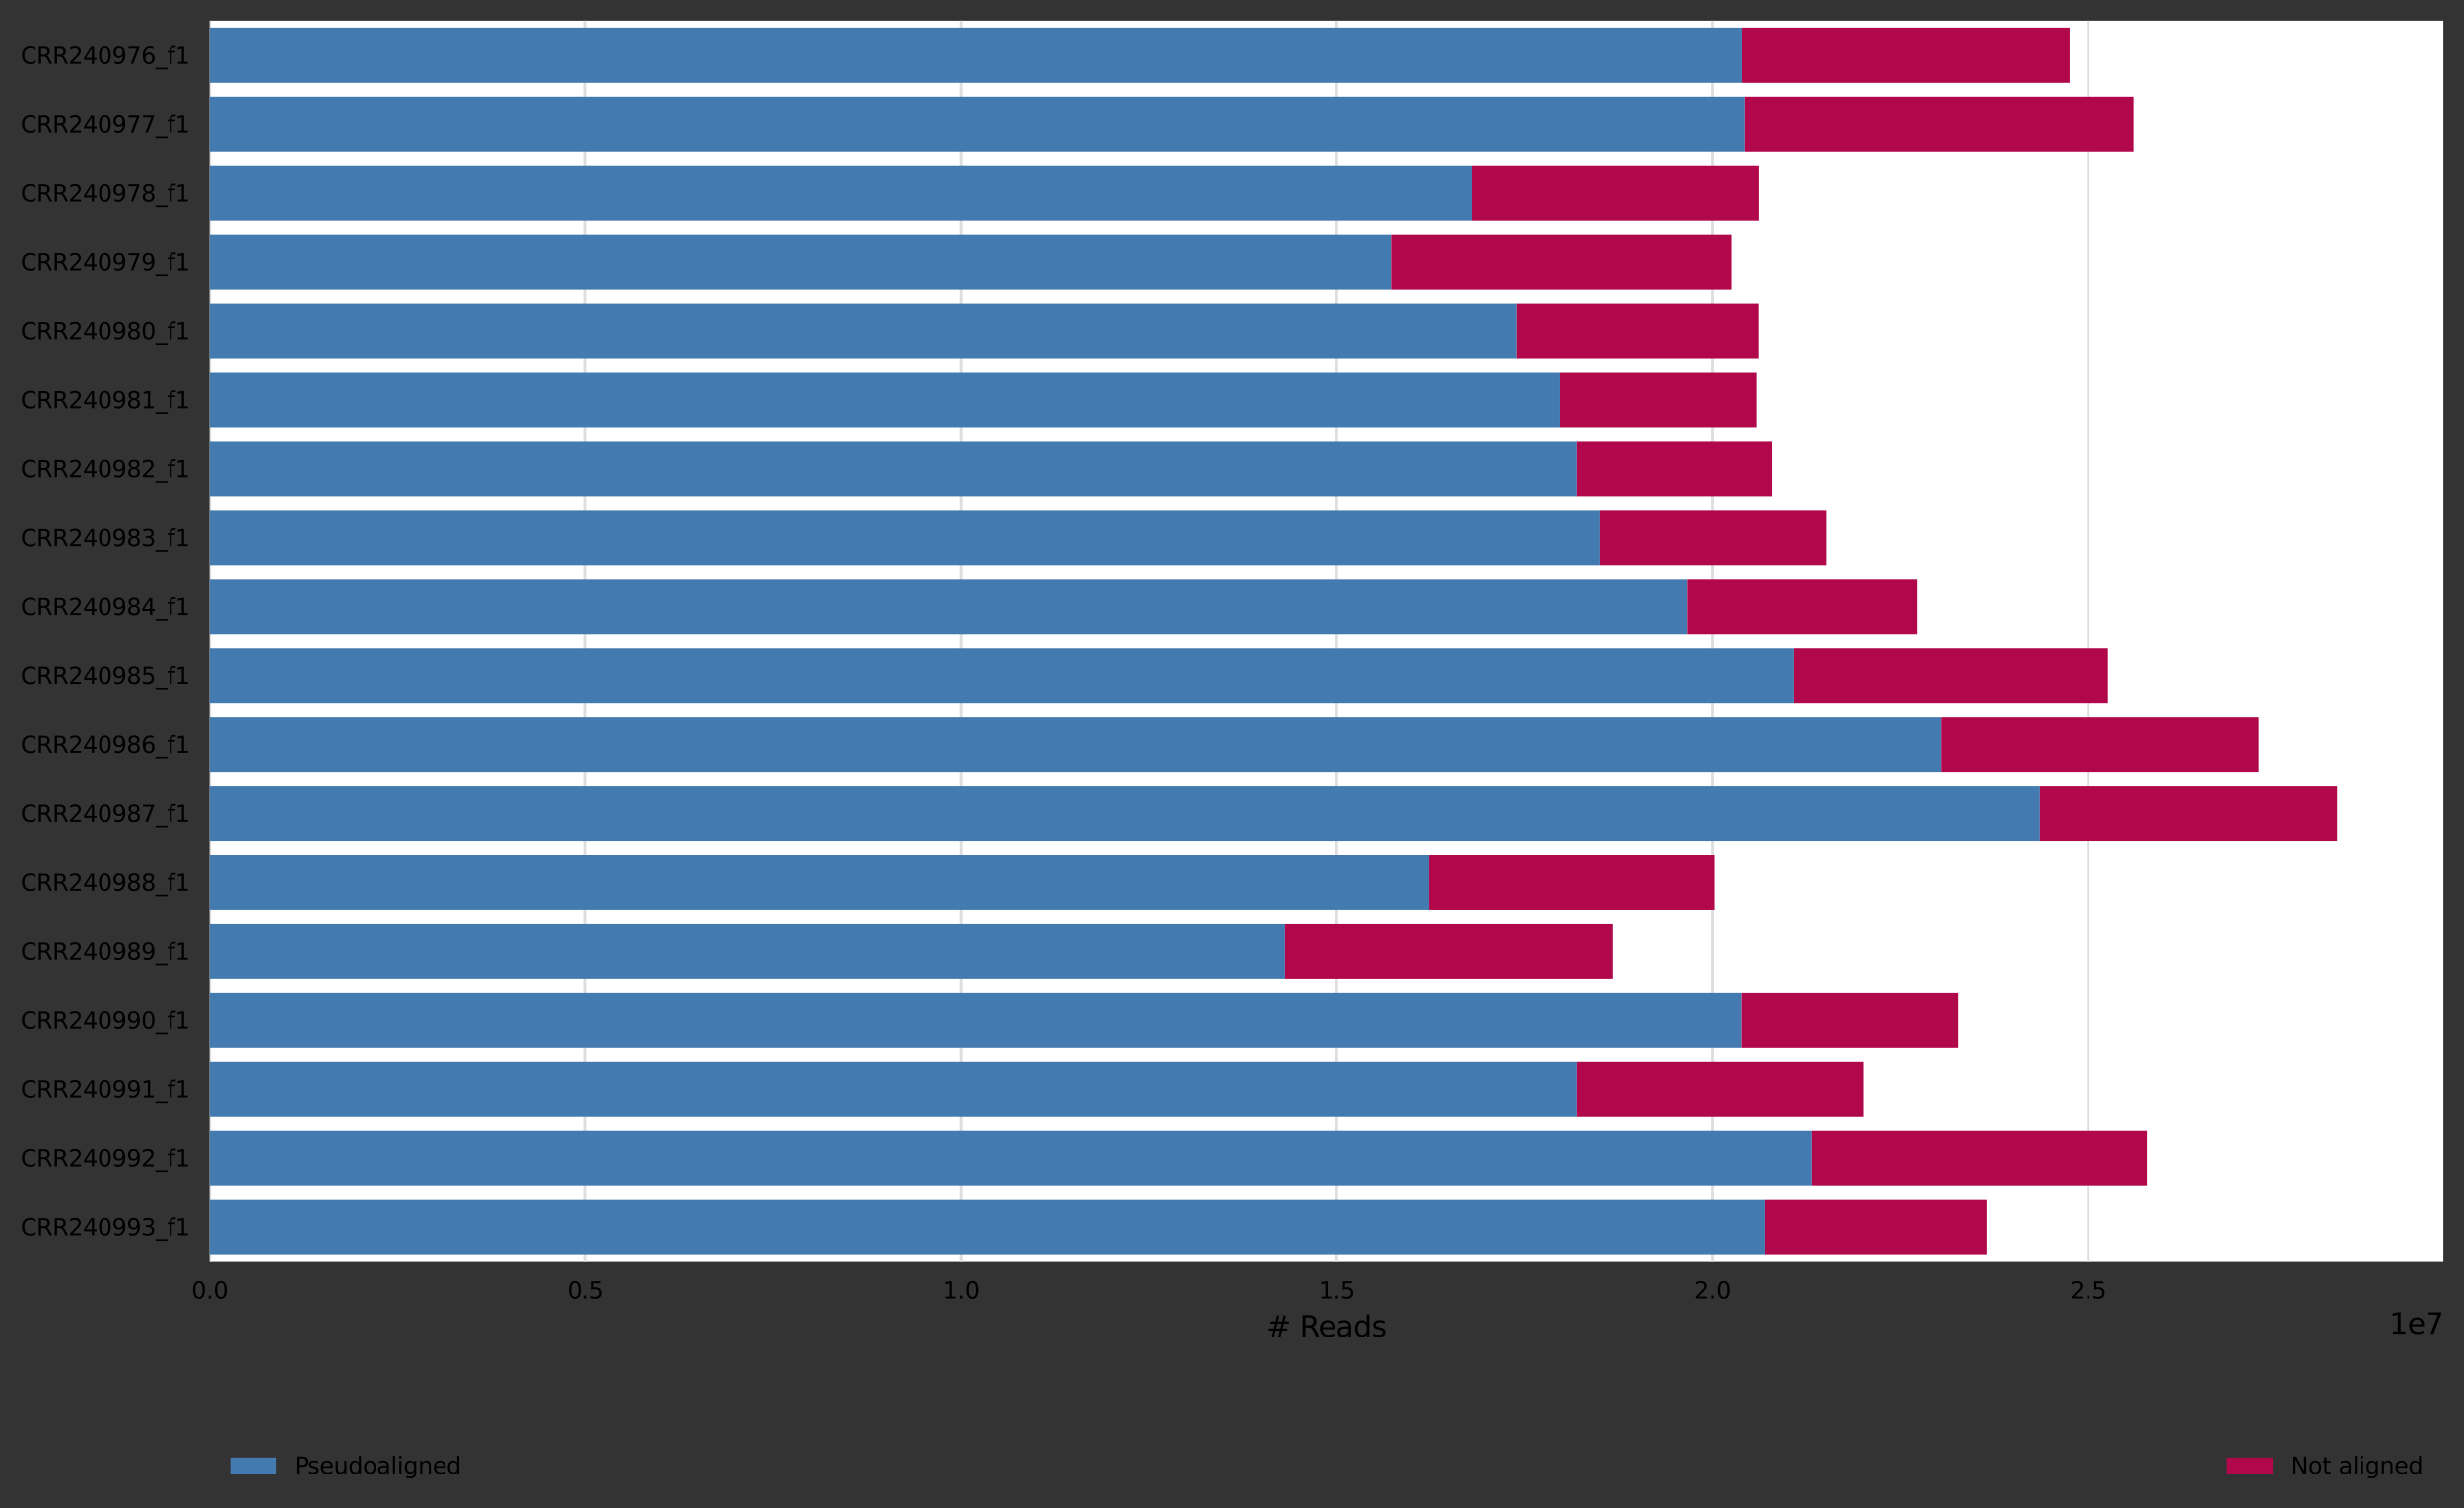 <?xml version="1.0" encoding="utf-8" standalone="no"?>
<!DOCTYPE svg PUBLIC "-//W3C//DTD SVG 1.1//EN"
  "http://www.w3.org/Graphics/SVG/1.1/DTD/svg11.dtd">
<svg xmlns:xlink="http://www.w3.org/1999/xlink" width="861.75pt" height="527.438pt" viewBox="0 0 861.75 527.438" xmlns="http://www.w3.org/2000/svg" version="1.1">
 <rect x="0" y="0" width="861.75" height="527.438" fill="#333333" stroke="none"/>
 <defs>
  <style type="text/css">*{stroke-linejoin: round; stroke-linecap: butt}</style>
 </defs>
 <g id="figure_1">
  <g id="axes_1">
   <g id="patch_1">
    <path d="M 73.35 441.078 
L 854.55 441.078 
L 854.55 7.2 
L 73.35 7.2 
z
" style="fill: #ffffff"/>
   </g>
   <g id="matplotlib.axis_1">
    <g id="xtick_1">
     <g id="line2d_1">
      <path d="M 73.35 441.078 
L 73.35 7.2 
" clip-path="url(#p3550c8c041)" style="fill: none; stroke: #dedede; stroke-linecap: square"/>
     </g>
     <g id="text_1">
      <!-- 0.0 -->
      <g transform="translate(66.989 454.157)scale(0.08 -0.08)">
       <defs>
        <path id="DejaVuSans-30" d="M 2034 4250 
Q 1547 4250 1301 3770 
Q 1056 3291 1056 2328 
Q 1056 1369 1301 889 
Q 1547 409 2034 409 
Q 2525 409 2770 889 
Q 3016 1369 3016 2328 
Q 3016 3291 2770 3770 
Q 2525 4250 2034 4250 
z
M 2034 4750 
Q 2819 4750 3233 4129 
Q 3647 3509 3647 2328 
Q 3647 1150 3233 529 
Q 2819 -91 2034 -91 
Q 1250 -91 836 529 
Q 422 1150 422 2328 
Q 422 3509 836 4129 
Q 1250 4750 2034 4750 
z
" transform="scale(0.016)"/>
        <path id="DejaVuSans-2e" d="M 684 794 
L 1344 794 
L 1344 0 
L 684 0 
L 684 794 
z
" transform="scale(0.016)"/>
       </defs>
       <use xlink:href="#DejaVuSans-30"/>
       <use xlink:href="#DejaVuSans-2e" x="63.623"/>
       <use xlink:href="#DejaVuSans-30" x="95.41"/>
      </g>
     </g>
    </g>
    <g id="xtick_2">
     <g id="line2d_2">
      <path d="M 204.742 441.078 
L 204.742 7.2 
" clip-path="url(#p3550c8c041)" style="fill: none; stroke: #dedede; stroke-linecap: square"/>
     </g>
     <g id="text_2">
      <!-- 0.5 -->
      <g transform="translate(198.38 454.157)scale(0.08 -0.08)">
       <defs>
        <path id="DejaVuSans-35" d="M 691 4666 
L 3169 4666 
L 3169 4134 
L 1269 4134 
L 1269 2991 
Q 1406 3038 1543 3061 
Q 1681 3084 1819 3084 
Q 2600 3084 3056 2656 
Q 3513 2228 3513 1497 
Q 3513 744 3044 326 
Q 2575 -91 1722 -91 
Q 1428 -91 1123 -41 
Q 819 9 494 109 
L 494 744 
Q 775 591 1075 516 
Q 1375 441 1709 441 
Q 2250 441 2565 725 
Q 2881 1009 2881 1497 
Q 2881 1984 2565 2268 
Q 2250 2553 1709 2553 
Q 1456 2553 1204 2497 
Q 953 2441 691 2322 
L 691 4666 
z
" transform="scale(0.016)"/>
       </defs>
       <use xlink:href="#DejaVuSans-30"/>
       <use xlink:href="#DejaVuSans-2e" x="63.623"/>
       <use xlink:href="#DejaVuSans-35" x="95.41"/>
      </g>
     </g>
    </g>
    <g id="xtick_3">
     <g id="line2d_3">
      <path d="M 336.133 441.078 
L 336.133 7.2 
" clip-path="url(#p3550c8c041)" style="fill: none; stroke: #dedede; stroke-linecap: square"/>
     </g>
     <g id="text_3">
      <!-- 1.0 -->
      <g transform="translate(329.772 454.157)scale(0.08 -0.08)">
       <defs>
        <path id="DejaVuSans-31" d="M 794 531 
L 1825 531 
L 1825 4091 
L 703 3866 
L 703 4441 
L 1819 4666 
L 2450 4666 
L 2450 531 
L 3481 531 
L 3481 0 
L 794 0 
L 794 531 
z
" transform="scale(0.016)"/>
       </defs>
       <use xlink:href="#DejaVuSans-31"/>
       <use xlink:href="#DejaVuSans-2e" x="63.623"/>
       <use xlink:href="#DejaVuSans-30" x="95.41"/>
      </g>
     </g>
    </g>
    <g id="xtick_4">
     <g id="line2d_4">
      <path d="M 467.525 441.078 
L 467.525 7.2 
" clip-path="url(#p3550c8c041)" style="fill: none; stroke: #dedede; stroke-linecap: square"/>
     </g>
     <g id="text_4">
      <!-- 1.5 -->
      <g transform="translate(461.164 454.157)scale(0.08 -0.08)">
       <use xlink:href="#DejaVuSans-31"/>
       <use xlink:href="#DejaVuSans-2e" x="63.623"/>
       <use xlink:href="#DejaVuSans-35" x="95.41"/>
      </g>
     </g>
    </g>
    <g id="xtick_5">
     <g id="line2d_5">
      <path d="M 598.917 441.078 
L 598.917 7.2 
" clip-path="url(#p3550c8c041)" style="fill: none; stroke: #dedede; stroke-linecap: square"/>
     </g>
     <g id="text_5">
      <!-- 2.0 -->
      <g transform="translate(592.556 454.157)scale(0.08 -0.08)">
       <defs>
        <path id="DejaVuSans-32" d="M 1228 531 
L 3431 531 
L 3431 0 
L 469 0 
L 469 531 
Q 828 903 1448 1529 
Q 2069 2156 2228 2338 
Q 2531 2678 2651 2914 
Q 2772 3150 2772 3378 
Q 2772 3750 2511 3984 
Q 2250 4219 1831 4219 
Q 1534 4219 1204 4116 
Q 875 4013 500 3803 
L 500 4441 
Q 881 4594 1212 4672 
Q 1544 4750 1819 4750 
Q 2544 4750 2975 4387 
Q 3406 4025 3406 3419 
Q 3406 3131 3298 2873 
Q 3191 2616 2906 2266 
Q 2828 2175 2409 1742 
Q 1991 1309 1228 531 
z
" transform="scale(0.016)"/>
       </defs>
       <use xlink:href="#DejaVuSans-32"/>
       <use xlink:href="#DejaVuSans-2e" x="63.623"/>
       <use xlink:href="#DejaVuSans-30" x="95.41"/>
      </g>
     </g>
    </g>
    <g id="xtick_6">
     <g id="line2d_6">
      <path d="M 730.309 441.078 
L 730.309 7.2 
" clip-path="url(#p3550c8c041)" style="fill: none; stroke: #dedede; stroke-linecap: square"/>
     </g>
     <g id="text_6">
      <!-- 2.5 -->
      <g transform="translate(723.947 454.157)scale(0.08 -0.08)">
       <use xlink:href="#DejaVuSans-32"/>
       <use xlink:href="#DejaVuSans-2e" x="63.623"/>
       <use xlink:href="#DejaVuSans-35" x="95.41"/>
      </g>
     </g>
    </g>
    <g id="text_7">
     <!-- # Reads -->
     <g transform="translate(443.002 467.419)scale(0.1 -0.1)">
      <defs>
       <path id="DejaVuSans-23" d="M 3272 2816 
L 2363 2816 
L 2100 1772 
L 3016 1772 
L 3272 2816 
z
M 2803 4594 
L 2478 3297 
L 3391 3297 
L 3719 4594 
L 4219 4594 
L 3897 3297 
L 4872 3297 
L 4872 2816 
L 3775 2816 
L 3519 1772 
L 4513 1772 
L 4513 1294 
L 3397 1294 
L 3072 0 
L 2572 0 
L 2894 1294 
L 1978 1294 
L 1656 0 
L 1153 0 
L 1478 1294 
L 494 1294 
L 494 1772 
L 1594 1772 
L 1856 2816 
L 850 2816 
L 850 3297 
L 1978 3297 
L 2297 4594 
L 2803 4594 
z
" transform="scale(0.016)"/>
       <path id="DejaVuSans-20" transform="scale(0.016)"/>
       <path id="DejaVuSans-52" d="M 2841 2188 
Q 3044 2119 3236 1894 
Q 3428 1669 3622 1275 
L 4263 0 
L 3584 0 
L 2988 1197 
Q 2756 1666 2539 1819 
Q 2322 1972 1947 1972 
L 1259 1972 
L 1259 0 
L 628 0 
L 628 4666 
L 2053 4666 
Q 2853 4666 3247 4331 
Q 3641 3997 3641 3322 
Q 3641 2881 3436 2590 
Q 3231 2300 2841 2188 
z
M 1259 4147 
L 1259 2491 
L 2053 2491 
Q 2509 2491 2742 2702 
Q 2975 2913 2975 3322 
Q 2975 3731 2742 3939 
Q 2509 4147 2053 4147 
L 1259 4147 
z
" transform="scale(0.016)"/>
       <path id="DejaVuSans-65" d="M 3597 1894 
L 3597 1613 
L 953 1613 
Q 991 1019 1311 708 
Q 1631 397 2203 397 
Q 2534 397 2845 478 
Q 3156 559 3463 722 
L 3463 178 
Q 3153 47 2828 -22 
Q 2503 -91 2169 -91 
Q 1331 -91 842 396 
Q 353 884 353 1716 
Q 353 2575 817 3079 
Q 1281 3584 2069 3584 
Q 2775 3584 3186 3129 
Q 3597 2675 3597 1894 
z
M 3022 2063 
Q 3016 2534 2758 2815 
Q 2500 3097 2075 3097 
Q 1594 3097 1305 2825 
Q 1016 2553 972 2059 
L 3022 2063 
z
" transform="scale(0.016)"/>
       <path id="DejaVuSans-61" d="M 2194 1759 
Q 1497 1759 1228 1600 
Q 959 1441 959 1056 
Q 959 750 1161 570 
Q 1363 391 1709 391 
Q 2188 391 2477 730 
Q 2766 1069 2766 1631 
L 2766 1759 
L 2194 1759 
z
M 3341 1997 
L 3341 0 
L 2766 0 
L 2766 531 
Q 2569 213 2275 61 
Q 1981 -91 1556 -91 
Q 1019 -91 701 211 
Q 384 513 384 1019 
Q 384 1609 779 1909 
Q 1175 2209 1959 2209 
L 2766 2209 
L 2766 2266 
Q 2766 2663 2505 2880 
Q 2244 3097 1772 3097 
Q 1472 3097 1187 3025 
Q 903 2953 641 2809 
L 641 3341 
Q 956 3463 1253 3523 
Q 1550 3584 1831 3584 
Q 2591 3584 2966 3190 
Q 3341 2797 3341 1997 
z
" transform="scale(0.016)"/>
       <path id="DejaVuSans-64" d="M 2906 2969 
L 2906 4863 
L 3481 4863 
L 3481 0 
L 2906 0 
L 2906 525 
Q 2725 213 2448 61 
Q 2172 -91 1784 -91 
Q 1150 -91 751 415 
Q 353 922 353 1747 
Q 353 2572 751 3078 
Q 1150 3584 1784 3584 
Q 2172 3584 2448 3432 
Q 2725 3281 2906 2969 
z
M 947 1747 
Q 947 1113 1208 752 
Q 1469 391 1925 391 
Q 2381 391 2643 752 
Q 2906 1113 2906 1747 
Q 2906 2381 2643 2742 
Q 2381 3103 1925 3103 
Q 1469 3103 1208 2742 
Q 947 2381 947 1747 
z
" transform="scale(0.016)"/>
       <path id="DejaVuSans-73" d="M 2834 3397 
L 2834 2853 
Q 2591 2978 2328 3040 
Q 2066 3103 1784 3103 
Q 1356 3103 1142 2972 
Q 928 2841 928 2578 
Q 928 2378 1081 2264 
Q 1234 2150 1697 2047 
L 1894 2003 
Q 2506 1872 2764 1633 
Q 3022 1394 3022 966 
Q 3022 478 2636 193 
Q 2250 -91 1575 -91 
Q 1294 -91 989 -36 
Q 684 19 347 128 
L 347 722 
Q 666 556 975 473 
Q 1284 391 1588 391 
Q 1994 391 2212 530 
Q 2431 669 2431 922 
Q 2431 1156 2273 1281 
Q 2116 1406 1581 1522 
L 1381 1569 
Q 847 1681 609 1914 
Q 372 2147 372 2553 
Q 372 3047 722 3315 
Q 1072 3584 1716 3584 
Q 2034 3584 2315 3537 
Q 2597 3491 2834 3397 
z
" transform="scale(0.016)"/>
      </defs>
      <use xlink:href="#DejaVuSans-23"/>
      <use xlink:href="#DejaVuSans-20" x="83.789"/>
      <use xlink:href="#DejaVuSans-52" x="115.576"/>
      <use xlink:href="#DejaVuSans-65" x="180.559"/>
      <use xlink:href="#DejaVuSans-61" x="242.082"/>
      <use xlink:href="#DejaVuSans-64" x="303.361"/>
      <use xlink:href="#DejaVuSans-73" x="366.838"/>
     </g>
    </g>
    <g id="text_8">
     <!-- 1e7 -->
     <g transform="translate(835.672 466.419)scale(0.1 -0.1)">
      <defs>
       <path id="DejaVuSans-37" d="M 525 4666 
L 3525 4666 
L 3525 4397 
L 1831 0 
L 1172 0 
L 2766 4134 
L 525 4134 
L 525 4666 
z
" transform="scale(0.016)"/>
      </defs>
      <use xlink:href="#DejaVuSans-31"/>
      <use xlink:href="#DejaVuSans-65" x="63.623"/>
      <use xlink:href="#DejaVuSans-37" x="125.146"/>
     </g>
    </g>
   </g>
   <g id="matplotlib.axis_2">
    <g id="ytick_1">
     <g id="text_9">
      <!-- CRR240976_f1 -->
      <g transform="translate(7.2 22.292)scale(0.08 -0.08)">
       <defs>
        <path id="DejaVuSans-43" d="M 4122 4306 
L 4122 3641 
Q 3803 3938 3442 4084 
Q 3081 4231 2675 4231 
Q 1875 4231 1450 3742 
Q 1025 3253 1025 2328 
Q 1025 1406 1450 917 
Q 1875 428 2675 428 
Q 3081 428 3442 575 
Q 3803 722 4122 1019 
L 4122 359 
Q 3791 134 3420 21 
Q 3050 -91 2638 -91 
Q 1578 -91 968 557 
Q 359 1206 359 2328 
Q 359 3453 968 4101 
Q 1578 4750 2638 4750 
Q 3056 4750 3426 4639 
Q 3797 4528 4122 4306 
z
" transform="scale(0.016)"/>
        <path id="DejaVuSans-34" d="M 2419 4116 
L 825 1625 
L 2419 1625 
L 2419 4116 
z
M 2253 4666 
L 3047 4666 
L 3047 1625 
L 3713 1625 
L 3713 1100 
L 3047 1100 
L 3047 0 
L 2419 0 
L 2419 1100 
L 313 1100 
L 313 1709 
L 2253 4666 
z
" transform="scale(0.016)"/>
        <path id="DejaVuSans-39" d="M 703 97 
L 703 672 
Q 941 559 1184 500 
Q 1428 441 1663 441 
Q 2288 441 2617 861 
Q 2947 1281 2994 2138 
Q 2813 1869 2534 1725 
Q 2256 1581 1919 1581 
Q 1219 1581 811 2004 
Q 403 2428 403 3163 
Q 403 3881 828 4315 
Q 1253 4750 1959 4750 
Q 2769 4750 3195 4129 
Q 3622 3509 3622 2328 
Q 3622 1225 3098 567 
Q 2575 -91 1691 -91 
Q 1453 -91 1209 -44 
Q 966 3 703 97 
z
M 1959 2075 
Q 2384 2075 2632 2365 
Q 2881 2656 2881 3163 
Q 2881 3666 2632 3958 
Q 2384 4250 1959 4250 
Q 1534 4250 1286 3958 
Q 1038 3666 1038 3163 
Q 1038 2656 1286 2365 
Q 1534 2075 1959 2075 
z
" transform="scale(0.016)"/>
        <path id="DejaVuSans-36" d="M 2113 2584 
Q 1688 2584 1439 2293 
Q 1191 2003 1191 1497 
Q 1191 994 1439 701 
Q 1688 409 2113 409 
Q 2538 409 2786 701 
Q 3034 994 3034 1497 
Q 3034 2003 2786 2293 
Q 2538 2584 2113 2584 
z
M 3366 4563 
L 3366 3988 
Q 3128 4100 2886 4159 
Q 2644 4219 2406 4219 
Q 1781 4219 1451 3797 
Q 1122 3375 1075 2522 
Q 1259 2794 1537 2939 
Q 1816 3084 2150 3084 
Q 2853 3084 3261 2657 
Q 3669 2231 3669 1497 
Q 3669 778 3244 343 
Q 2819 -91 2113 -91 
Q 1303 -91 875 529 
Q 447 1150 447 2328 
Q 447 3434 972 4092 
Q 1497 4750 2381 4750 
Q 2619 4750 2861 4703 
Q 3103 4656 3366 4563 
z
" transform="scale(0.016)"/>
        <path id="DejaVuSans-5f" d="M 3263 -1063 
L 3263 -1509 
L -63 -1509 
L -63 -1063 
L 3263 -1063 
z
" transform="scale(0.016)"/>
        <path id="DejaVuSans-66" d="M 2375 4863 
L 2375 4384 
L 1825 4384 
Q 1516 4384 1395 4259 
Q 1275 4134 1275 3809 
L 1275 3500 
L 2222 3500 
L 2222 3053 
L 1275 3053 
L 1275 0 
L 697 0 
L 697 3053 
L 147 3053 
L 147 3500 
L 697 3500 
L 697 3744 
Q 697 4328 969 4595 
Q 1241 4863 1831 4863 
L 2375 4863 
z
" transform="scale(0.016)"/>
       </defs>
       <use xlink:href="#DejaVuSans-43"/>
       <use xlink:href="#DejaVuSans-52" x="69.824"/>
       <use xlink:href="#DejaVuSans-52" x="139.307"/>
       <use xlink:href="#DejaVuSans-32" x="208.789"/>
       <use xlink:href="#DejaVuSans-34" x="272.412"/>
       <use xlink:href="#DejaVuSans-30" x="336.035"/>
       <use xlink:href="#DejaVuSans-39" x="399.658"/>
       <use xlink:href="#DejaVuSans-37" x="463.281"/>
       <use xlink:href="#DejaVuSans-36" x="526.904"/>
       <use xlink:href="#DejaVuSans-5f" x="590.527"/>
       <use xlink:href="#DejaVuSans-66" x="640.527"/>
       <use xlink:href="#DejaVuSans-31" x="675.732"/>
      </g>
     </g>
    </g>
    <g id="ytick_2">
     <g id="text_10">
      <!-- CRR240977_f1 -->
      <g transform="translate(7.2 46.396)scale(0.08 -0.08)">
       <use xlink:href="#DejaVuSans-43"/>
       <use xlink:href="#DejaVuSans-52" x="69.824"/>
       <use xlink:href="#DejaVuSans-52" x="139.307"/>
       <use xlink:href="#DejaVuSans-32" x="208.789"/>
       <use xlink:href="#DejaVuSans-34" x="272.412"/>
       <use xlink:href="#DejaVuSans-30" x="336.035"/>
       <use xlink:href="#DejaVuSans-39" x="399.658"/>
       <use xlink:href="#DejaVuSans-37" x="463.281"/>
       <use xlink:href="#DejaVuSans-37" x="526.904"/>
       <use xlink:href="#DejaVuSans-5f" x="590.527"/>
       <use xlink:href="#DejaVuSans-66" x="640.527"/>
       <use xlink:href="#DejaVuSans-31" x="675.732"/>
      </g>
     </g>
    </g>
    <g id="ytick_3">
     <g id="text_11">
      <!-- CRR240978_f1 -->
      <g transform="translate(7.2 70.5)scale(0.08 -0.08)">
       <defs>
        <path id="DejaVuSans-38" d="M 2034 2216 
Q 1584 2216 1326 1975 
Q 1069 1734 1069 1313 
Q 1069 891 1326 650 
Q 1584 409 2034 409 
Q 2484 409 2743 651 
Q 3003 894 3003 1313 
Q 3003 1734 2745 1975 
Q 2488 2216 2034 2216 
z
M 1403 2484 
Q 997 2584 770 2862 
Q 544 3141 544 3541 
Q 544 4100 942 4425 
Q 1341 4750 2034 4750 
Q 2731 4750 3128 4425 
Q 3525 4100 3525 3541 
Q 3525 3141 3298 2862 
Q 3072 2584 2669 2484 
Q 3125 2378 3379 2068 
Q 3634 1759 3634 1313 
Q 3634 634 3220 271 
Q 2806 -91 2034 -91 
Q 1263 -91 848 271 
Q 434 634 434 1313 
Q 434 1759 690 2068 
Q 947 2378 1403 2484 
z
M 1172 3481 
Q 1172 3119 1398 2916 
Q 1625 2713 2034 2713 
Q 2441 2713 2670 2916 
Q 2900 3119 2900 3481 
Q 2900 3844 2670 4047 
Q 2441 4250 2034 4250 
Q 1625 4250 1398 4047 
Q 1172 3844 1172 3481 
z
" transform="scale(0.016)"/>
       </defs>
       <use xlink:href="#DejaVuSans-43"/>
       <use xlink:href="#DejaVuSans-52" x="69.824"/>
       <use xlink:href="#DejaVuSans-52" x="139.307"/>
       <use xlink:href="#DejaVuSans-32" x="208.789"/>
       <use xlink:href="#DejaVuSans-34" x="272.412"/>
       <use xlink:href="#DejaVuSans-30" x="336.035"/>
       <use xlink:href="#DejaVuSans-39" x="399.658"/>
       <use xlink:href="#DejaVuSans-37" x="463.281"/>
       <use xlink:href="#DejaVuSans-38" x="526.904"/>
       <use xlink:href="#DejaVuSans-5f" x="590.527"/>
       <use xlink:href="#DejaVuSans-66" x="640.527"/>
       <use xlink:href="#DejaVuSans-31" x="675.732"/>
      </g>
     </g>
    </g>
    <g id="ytick_4">
     <g id="text_12">
      <!-- CRR240979_f1 -->
      <g transform="translate(7.2 94.605)scale(0.08 -0.08)">
       <use xlink:href="#DejaVuSans-43"/>
       <use xlink:href="#DejaVuSans-52" x="69.824"/>
       <use xlink:href="#DejaVuSans-52" x="139.307"/>
       <use xlink:href="#DejaVuSans-32" x="208.789"/>
       <use xlink:href="#DejaVuSans-34" x="272.412"/>
       <use xlink:href="#DejaVuSans-30" x="336.035"/>
       <use xlink:href="#DejaVuSans-39" x="399.658"/>
       <use xlink:href="#DejaVuSans-37" x="463.281"/>
       <use xlink:href="#DejaVuSans-39" x="526.904"/>
       <use xlink:href="#DejaVuSans-5f" x="590.527"/>
       <use xlink:href="#DejaVuSans-66" x="640.527"/>
       <use xlink:href="#DejaVuSans-31" x="675.732"/>
      </g>
     </g>
    </g>
    <g id="ytick_5">
     <g id="text_13">
      <!-- CRR240980_f1 -->
      <g transform="translate(7.2 118.709)scale(0.08 -0.08)">
       <use xlink:href="#DejaVuSans-43"/>
       <use xlink:href="#DejaVuSans-52" x="69.824"/>
       <use xlink:href="#DejaVuSans-52" x="139.307"/>
       <use xlink:href="#DejaVuSans-32" x="208.789"/>
       <use xlink:href="#DejaVuSans-34" x="272.412"/>
       <use xlink:href="#DejaVuSans-30" x="336.035"/>
       <use xlink:href="#DejaVuSans-39" x="399.658"/>
       <use xlink:href="#DejaVuSans-38" x="463.281"/>
       <use xlink:href="#DejaVuSans-30" x="526.904"/>
       <use xlink:href="#DejaVuSans-5f" x="590.527"/>
       <use xlink:href="#DejaVuSans-66" x="640.527"/>
       <use xlink:href="#DejaVuSans-31" x="675.732"/>
      </g>
     </g>
    </g>
    <g id="ytick_6">
     <g id="text_14">
      <!-- CRR240981_f1 -->
      <g transform="translate(7.2 142.813)scale(0.08 -0.08)">
       <use xlink:href="#DejaVuSans-43"/>
       <use xlink:href="#DejaVuSans-52" x="69.824"/>
       <use xlink:href="#DejaVuSans-52" x="139.307"/>
       <use xlink:href="#DejaVuSans-32" x="208.789"/>
       <use xlink:href="#DejaVuSans-34" x="272.412"/>
       <use xlink:href="#DejaVuSans-30" x="336.035"/>
       <use xlink:href="#DejaVuSans-39" x="399.658"/>
       <use xlink:href="#DejaVuSans-38" x="463.281"/>
       <use xlink:href="#DejaVuSans-31" x="526.904"/>
       <use xlink:href="#DejaVuSans-5f" x="590.527"/>
       <use xlink:href="#DejaVuSans-66" x="640.527"/>
       <use xlink:href="#DejaVuSans-31" x="675.732"/>
      </g>
     </g>
    </g>
    <g id="ytick_7">
     <g id="text_15">
      <!-- CRR240982_f1 -->
      <g transform="translate(7.2 166.918)scale(0.08 -0.08)">
       <use xlink:href="#DejaVuSans-43"/>
       <use xlink:href="#DejaVuSans-52" x="69.824"/>
       <use xlink:href="#DejaVuSans-52" x="139.307"/>
       <use xlink:href="#DejaVuSans-32" x="208.789"/>
       <use xlink:href="#DejaVuSans-34" x="272.412"/>
       <use xlink:href="#DejaVuSans-30" x="336.035"/>
       <use xlink:href="#DejaVuSans-39" x="399.658"/>
       <use xlink:href="#DejaVuSans-38" x="463.281"/>
       <use xlink:href="#DejaVuSans-32" x="526.904"/>
       <use xlink:href="#DejaVuSans-5f" x="590.527"/>
       <use xlink:href="#DejaVuSans-66" x="640.527"/>
       <use xlink:href="#DejaVuSans-31" x="675.732"/>
      </g>
     </g>
    </g>
    <g id="ytick_8">
     <g id="text_16">
      <!-- CRR240983_f1 -->
      <g transform="translate(7.2 191.022)scale(0.08 -0.08)">
       <defs>
        <path id="DejaVuSans-33" d="M 2597 2516 
Q 3050 2419 3304 2112 
Q 3559 1806 3559 1356 
Q 3559 666 3084 287 
Q 2609 -91 1734 -91 
Q 1441 -91 1130 -33 
Q 819 25 488 141 
L 488 750 
Q 750 597 1062 519 
Q 1375 441 1716 441 
Q 2309 441 2620 675 
Q 2931 909 2931 1356 
Q 2931 1769 2642 2001 
Q 2353 2234 1838 2234 
L 1294 2234 
L 1294 2753 
L 1863 2753 
Q 2328 2753 2575 2939 
Q 2822 3125 2822 3475 
Q 2822 3834 2567 4026 
Q 2313 4219 1838 4219 
Q 1578 4219 1281 4162 
Q 984 4106 628 3988 
L 628 4550 
Q 988 4650 1302 4700 
Q 1616 4750 1894 4750 
Q 2613 4750 3031 4423 
Q 3450 4097 3450 3541 
Q 3450 3153 3228 2886 
Q 3006 2619 2597 2516 
z
" transform="scale(0.016)"/>
       </defs>
       <use xlink:href="#DejaVuSans-43"/>
       <use xlink:href="#DejaVuSans-52" x="69.824"/>
       <use xlink:href="#DejaVuSans-52" x="139.307"/>
       <use xlink:href="#DejaVuSans-32" x="208.789"/>
       <use xlink:href="#DejaVuSans-34" x="272.412"/>
       <use xlink:href="#DejaVuSans-30" x="336.035"/>
       <use xlink:href="#DejaVuSans-39" x="399.658"/>
       <use xlink:href="#DejaVuSans-38" x="463.281"/>
       <use xlink:href="#DejaVuSans-33" x="526.904"/>
       <use xlink:href="#DejaVuSans-5f" x="590.527"/>
       <use xlink:href="#DejaVuSans-66" x="640.527"/>
       <use xlink:href="#DejaVuSans-31" x="675.732"/>
      </g>
     </g>
    </g>
    <g id="ytick_9">
     <g id="text_17">
      <!-- CRR240984_f1 -->
      <g transform="translate(7.2 215.126)scale(0.08 -0.08)">
       <use xlink:href="#DejaVuSans-43"/>
       <use xlink:href="#DejaVuSans-52" x="69.824"/>
       <use xlink:href="#DejaVuSans-52" x="139.307"/>
       <use xlink:href="#DejaVuSans-32" x="208.789"/>
       <use xlink:href="#DejaVuSans-34" x="272.412"/>
       <use xlink:href="#DejaVuSans-30" x="336.035"/>
       <use xlink:href="#DejaVuSans-39" x="399.658"/>
       <use xlink:href="#DejaVuSans-38" x="463.281"/>
       <use xlink:href="#DejaVuSans-34" x="526.904"/>
       <use xlink:href="#DejaVuSans-5f" x="590.527"/>
       <use xlink:href="#DejaVuSans-66" x="640.527"/>
       <use xlink:href="#DejaVuSans-31" x="675.732"/>
      </g>
     </g>
    </g>
    <g id="ytick_10">
     <g id="text_18">
      <!-- CRR240985_f1 -->
      <g transform="translate(7.2 239.231)scale(0.08 -0.08)">
       <use xlink:href="#DejaVuSans-43"/>
       <use xlink:href="#DejaVuSans-52" x="69.824"/>
       <use xlink:href="#DejaVuSans-52" x="139.307"/>
       <use xlink:href="#DejaVuSans-32" x="208.789"/>
       <use xlink:href="#DejaVuSans-34" x="272.412"/>
       <use xlink:href="#DejaVuSans-30" x="336.035"/>
       <use xlink:href="#DejaVuSans-39" x="399.658"/>
       <use xlink:href="#DejaVuSans-38" x="463.281"/>
       <use xlink:href="#DejaVuSans-35" x="526.904"/>
       <use xlink:href="#DejaVuSans-5f" x="590.527"/>
       <use xlink:href="#DejaVuSans-66" x="640.527"/>
       <use xlink:href="#DejaVuSans-31" x="675.732"/>
      </g>
     </g>
    </g>
    <g id="ytick_11">
     <g id="text_19">
      <!-- CRR240986_f1 -->
      <g transform="translate(7.2 263.335)scale(0.08 -0.08)">
       <use xlink:href="#DejaVuSans-43"/>
       <use xlink:href="#DejaVuSans-52" x="69.824"/>
       <use xlink:href="#DejaVuSans-52" x="139.307"/>
       <use xlink:href="#DejaVuSans-32" x="208.789"/>
       <use xlink:href="#DejaVuSans-34" x="272.412"/>
       <use xlink:href="#DejaVuSans-30" x="336.035"/>
       <use xlink:href="#DejaVuSans-39" x="399.658"/>
       <use xlink:href="#DejaVuSans-38" x="463.281"/>
       <use xlink:href="#DejaVuSans-36" x="526.904"/>
       <use xlink:href="#DejaVuSans-5f" x="590.527"/>
       <use xlink:href="#DejaVuSans-66" x="640.527"/>
       <use xlink:href="#DejaVuSans-31" x="675.732"/>
      </g>
     </g>
    </g>
    <g id="ytick_12">
     <g id="text_20">
      <!-- CRR240987_f1 -->
      <g transform="translate(7.2 287.439)scale(0.08 -0.08)">
       <use xlink:href="#DejaVuSans-43"/>
       <use xlink:href="#DejaVuSans-52" x="69.824"/>
       <use xlink:href="#DejaVuSans-52" x="139.307"/>
       <use xlink:href="#DejaVuSans-32" x="208.789"/>
       <use xlink:href="#DejaVuSans-34" x="272.412"/>
       <use xlink:href="#DejaVuSans-30" x="336.035"/>
       <use xlink:href="#DejaVuSans-39" x="399.658"/>
       <use xlink:href="#DejaVuSans-38" x="463.281"/>
       <use xlink:href="#DejaVuSans-37" x="526.904"/>
       <use xlink:href="#DejaVuSans-5f" x="590.527"/>
       <use xlink:href="#DejaVuSans-66" x="640.527"/>
       <use xlink:href="#DejaVuSans-31" x="675.732"/>
      </g>
     </g>
    </g>
    <g id="ytick_13">
     <g id="text_21">
      <!-- CRR240988_f1 -->
      <g transform="translate(7.2 311.544)scale(0.08 -0.08)">
       <use xlink:href="#DejaVuSans-43"/>
       <use xlink:href="#DejaVuSans-52" x="69.824"/>
       <use xlink:href="#DejaVuSans-52" x="139.307"/>
       <use xlink:href="#DejaVuSans-32" x="208.789"/>
       <use xlink:href="#DejaVuSans-34" x="272.412"/>
       <use xlink:href="#DejaVuSans-30" x="336.035"/>
       <use xlink:href="#DejaVuSans-39" x="399.658"/>
       <use xlink:href="#DejaVuSans-38" x="463.281"/>
       <use xlink:href="#DejaVuSans-38" x="526.904"/>
       <use xlink:href="#DejaVuSans-5f" x="590.527"/>
       <use xlink:href="#DejaVuSans-66" x="640.527"/>
       <use xlink:href="#DejaVuSans-31" x="675.732"/>
      </g>
     </g>
    </g>
    <g id="ytick_14">
     <g id="text_22">
      <!-- CRR240989_f1 -->
      <g transform="translate(7.2 335.648)scale(0.08 -0.08)">
       <use xlink:href="#DejaVuSans-43"/>
       <use xlink:href="#DejaVuSans-52" x="69.824"/>
       <use xlink:href="#DejaVuSans-52" x="139.307"/>
       <use xlink:href="#DejaVuSans-32" x="208.789"/>
       <use xlink:href="#DejaVuSans-34" x="272.412"/>
       <use xlink:href="#DejaVuSans-30" x="336.035"/>
       <use xlink:href="#DejaVuSans-39" x="399.658"/>
       <use xlink:href="#DejaVuSans-38" x="463.281"/>
       <use xlink:href="#DejaVuSans-39" x="526.904"/>
       <use xlink:href="#DejaVuSans-5f" x="590.527"/>
       <use xlink:href="#DejaVuSans-66" x="640.527"/>
       <use xlink:href="#DejaVuSans-31" x="675.732"/>
      </g>
     </g>
    </g>
    <g id="ytick_15">
     <g id="text_23">
      <!-- CRR240990_f1 -->
      <g transform="translate(7.2 359.752)scale(0.08 -0.08)">
       <use xlink:href="#DejaVuSans-43"/>
       <use xlink:href="#DejaVuSans-52" x="69.824"/>
       <use xlink:href="#DejaVuSans-52" x="139.307"/>
       <use xlink:href="#DejaVuSans-32" x="208.789"/>
       <use xlink:href="#DejaVuSans-34" x="272.412"/>
       <use xlink:href="#DejaVuSans-30" x="336.035"/>
       <use xlink:href="#DejaVuSans-39" x="399.658"/>
       <use xlink:href="#DejaVuSans-39" x="463.281"/>
       <use xlink:href="#DejaVuSans-30" x="526.904"/>
       <use xlink:href="#DejaVuSans-5f" x="590.527"/>
       <use xlink:href="#DejaVuSans-66" x="640.527"/>
       <use xlink:href="#DejaVuSans-31" x="675.732"/>
      </g>
     </g>
    </g>
    <g id="ytick_16">
     <g id="text_24">
      <!-- CRR240991_f1 -->
      <g transform="translate(7.2 383.857)scale(0.08 -0.08)">
       <use xlink:href="#DejaVuSans-43"/>
       <use xlink:href="#DejaVuSans-52" x="69.824"/>
       <use xlink:href="#DejaVuSans-52" x="139.307"/>
       <use xlink:href="#DejaVuSans-32" x="208.789"/>
       <use xlink:href="#DejaVuSans-34" x="272.412"/>
       <use xlink:href="#DejaVuSans-30" x="336.035"/>
       <use xlink:href="#DejaVuSans-39" x="399.658"/>
       <use xlink:href="#DejaVuSans-39" x="463.281"/>
       <use xlink:href="#DejaVuSans-31" x="526.904"/>
       <use xlink:href="#DejaVuSans-5f" x="590.527"/>
       <use xlink:href="#DejaVuSans-66" x="640.527"/>
       <use xlink:href="#DejaVuSans-31" x="675.732"/>
      </g>
     </g>
    </g>
    <g id="ytick_17">
     <g id="text_25">
      <!-- CRR240992_f1 -->
      <g transform="translate(7.2 407.961)scale(0.08 -0.08)">
       <use xlink:href="#DejaVuSans-43"/>
       <use xlink:href="#DejaVuSans-52" x="69.824"/>
       <use xlink:href="#DejaVuSans-52" x="139.307"/>
       <use xlink:href="#DejaVuSans-32" x="208.789"/>
       <use xlink:href="#DejaVuSans-34" x="272.412"/>
       <use xlink:href="#DejaVuSans-30" x="336.035"/>
       <use xlink:href="#DejaVuSans-39" x="399.658"/>
       <use xlink:href="#DejaVuSans-39" x="463.281"/>
       <use xlink:href="#DejaVuSans-32" x="526.904"/>
       <use xlink:href="#DejaVuSans-5f" x="590.527"/>
       <use xlink:href="#DejaVuSans-66" x="640.527"/>
       <use xlink:href="#DejaVuSans-31" x="675.732"/>
      </g>
     </g>
    </g>
    <g id="ytick_18">
     <g id="text_26">
      <!-- CRR240993_f1 -->
      <g transform="translate(7.2 432.065)scale(0.08 -0.08)">
       <use xlink:href="#DejaVuSans-43"/>
       <use xlink:href="#DejaVuSans-52" x="69.824"/>
       <use xlink:href="#DejaVuSans-52" x="139.307"/>
       <use xlink:href="#DejaVuSans-32" x="208.789"/>
       <use xlink:href="#DejaVuSans-34" x="272.412"/>
       <use xlink:href="#DejaVuSans-30" x="336.035"/>
       <use xlink:href="#DejaVuSans-39" x="399.658"/>
       <use xlink:href="#DejaVuSans-39" x="463.281"/>
       <use xlink:href="#DejaVuSans-33" x="526.904"/>
       <use xlink:href="#DejaVuSans-5f" x="590.527"/>
       <use xlink:href="#DejaVuSans-66" x="640.527"/>
       <use xlink:href="#DejaVuSans-31" x="675.732"/>
      </g>
     </g>
    </g>
   </g>
   <g id="patch_2">
    <path d="M 73.35 9.61 
L 609.073 9.61 
L 609.073 28.894 
L 73.35 28.894 
z
" clip-path="url(#p3550c8c041)" style="fill: #437bb1"/>
   </g>
   <g id="patch_3">
    <path d="M 73.35 33.715 
L 610.061 33.715 
L 610.061 52.998 
L 73.35 52.998 
z
" clip-path="url(#p3550c8c041)" style="fill: #437bb1"/>
   </g>
   <g id="patch_4">
    <path d="M 73.35 57.819 
L 514.648 57.819 
L 514.648 77.103 
L 73.35 77.103 
z
" clip-path="url(#p3550c8c041)" style="fill: #437bb1"/>
   </g>
   <g id="patch_5">
    <path d="M 73.35 81.923 
L 486.489 81.923 
L 486.489 101.207 
L 73.35 101.207 
z
" clip-path="url(#p3550c8c041)" style="fill: #437bb1"/>
   </g>
   <g id="patch_6">
    <path d="M 73.35 106.028 
L 530.412 106.028 
L 530.412 125.311 
L 73.35 125.311 
z
" clip-path="url(#p3550c8c041)" style="fill: #437bb1"/>
   </g>
   <g id="patch_7">
    <path d="M 73.35 130.132 
L 545.653 130.132 
L 545.653 149.416 
L 73.35 149.416 
z
" clip-path="url(#p3550c8c041)" style="fill: #437bb1"/>
   </g>
   <g id="patch_8">
    <path d="M 73.35 154.237 
L 551.471 154.237 
L 551.471 173.52 
L 73.35 173.52 
z
" clip-path="url(#p3550c8c041)" style="fill: #437bb1"/>
   </g>
   <g id="patch_9">
    <path d="M 73.35 178.341 
L 559.42 178.341 
L 559.42 197.624 
L 73.35 197.624 
z
" clip-path="url(#p3550c8c041)" style="fill: #437bb1"/>
   </g>
   <g id="patch_10">
    <path d="M 73.35 202.445 
L 590.238 202.445 
L 590.238 221.729 
L 73.35 221.729 
z
" clip-path="url(#p3550c8c041)" style="fill: #437bb1"/>
   </g>
   <g id="patch_11">
    <path d="M 73.35 226.55 
L 627.326 226.55 
L 627.326 245.833 
L 73.35 245.833 
z
" clip-path="url(#p3550c8c041)" style="fill: #437bb1"/>
   </g>
   <g id="patch_12">
    <path d="M 73.35 250.654 
L 678.789 250.654 
L 678.789 269.937 
L 73.35 269.937 
z
" clip-path="url(#p3550c8c041)" style="fill: #437bb1"/>
   </g>
   <g id="patch_13">
    <path d="M 73.35 274.758 
L 713.489 274.758 
L 713.489 294.042 
L 73.35 294.042 
z
" clip-path="url(#p3550c8c041)" style="fill: #437bb1"/>
   </g>
   <g id="patch_14">
    <path d="M 73.35 298.863 
L 499.823 298.863 
L 499.823 318.146 
L 73.35 318.146 
z
" clip-path="url(#p3550c8c041)" style="fill: #437bb1"/>
   </g>
   <g id="patch_15">
    <path d="M 73.35 322.967 
L 449.465 322.967 
L 449.465 342.25 
L 73.35 342.25 
z
" clip-path="url(#p3550c8c041)" style="fill: #437bb1"/>
   </g>
   <g id="patch_16">
    <path d="M 73.35 347.071 
L 608.938 347.071 
L 608.938 366.355 
L 73.35 366.355 
z
" clip-path="url(#p3550c8c041)" style="fill: #437bb1"/>
   </g>
   <g id="patch_17">
    <path d="M 73.35 371.176 
L 551.47 371.176 
L 551.47 390.459 
L 73.35 390.459 
z
" clip-path="url(#p3550c8c041)" style="fill: #437bb1"/>
   </g>
   <g id="patch_18">
    <path d="M 73.35 395.28 
L 633.497 395.28 
L 633.497 414.563 
L 73.35 414.563 
z
" clip-path="url(#p3550c8c041)" style="fill: #437bb1"/>
   </g>
   <g id="patch_19">
    <path d="M 73.35 419.384 
L 617.351 419.384 
L 617.351 438.668 
L 73.35 438.668 
z
" clip-path="url(#p3550c8c041)" style="fill: #437bb1"/>
   </g>
   <g id="patch_20">
    <path d="M 609.073 9.61 
L 723.852 9.61 
L 723.852 28.894 
L 609.073 28.894 
z
" clip-path="url(#p3550c8c041)" style="fill: #b1084c"/>
   </g>
   <g id="patch_21">
    <path d="M 610.061 33.715 
L 746.147 33.715 
L 746.147 52.998 
L 610.061 52.998 
z
" clip-path="url(#p3550c8c041)" style="fill: #b1084c"/>
   </g>
   <g id="patch_22">
    <path d="M 514.648 57.819 
L 615.26 57.819 
L 615.26 77.103 
L 514.648 77.103 
z
" clip-path="url(#p3550c8c041)" style="fill: #b1084c"/>
   </g>
   <g id="patch_23">
    <path d="M 486.489 81.923 
L 605.48 81.923 
L 605.48 101.207 
L 486.489 101.207 
z
" clip-path="url(#p3550c8c041)" style="fill: #b1084c"/>
   </g>
   <g id="patch_24">
    <path d="M 530.412 106.028 
L 615.183 106.028 
L 615.183 125.311 
L 530.412 125.311 
z
" clip-path="url(#p3550c8c041)" style="fill: #b1084c"/>
   </g>
   <g id="patch_25">
    <path d="M 545.653 130.132 
L 614.467 130.132 
L 614.467 149.416 
L 545.653 149.416 
z
" clip-path="url(#p3550c8c041)" style="fill: #b1084c"/>
   </g>
   <g id="patch_26">
    <path d="M 551.471 154.237 
L 619.788 154.237 
L 619.788 173.52 
L 551.471 173.52 
z
" clip-path="url(#p3550c8c041)" style="fill: #b1084c"/>
   </g>
   <g id="patch_27">
    <path d="M 559.42 178.341 
L 638.859 178.341 
L 638.859 197.624 
L 559.42 197.624 
z
" clip-path="url(#p3550c8c041)" style="fill: #b1084c"/>
   </g>
   <g id="patch_28">
    <path d="M 590.238 202.445 
L 670.496 202.445 
L 670.496 221.729 
L 590.238 221.729 
z
" clip-path="url(#p3550c8c041)" style="fill: #b1084c"/>
   </g>
   <g id="patch_29">
    <path d="M 627.326 226.55 
L 737.212 226.55 
L 737.212 245.833 
L 627.326 245.833 
z
" clip-path="url(#p3550c8c041)" style="fill: #b1084c"/>
   </g>
   <g id="patch_30">
    <path d="M 678.789 250.654 
L 789.933 250.654 
L 789.933 269.937 
L 678.789 269.937 
z
" clip-path="url(#p3550c8c041)" style="fill: #b1084c"/>
   </g>
   <g id="patch_31">
    <path d="M 713.489 274.758 
L 817.35 274.758 
L 817.35 294.042 
L 713.489 294.042 
z
" clip-path="url(#p3550c8c041)" style="fill: #b1084c"/>
   </g>
   <g id="patch_32">
    <path d="M 499.823 298.863 
L 599.618 298.863 
L 599.618 318.146 
L 499.823 318.146 
z
" clip-path="url(#p3550c8c041)" style="fill: #b1084c"/>
   </g>
   <g id="patch_33">
    <path d="M 449.465 322.967 
L 564.205 322.967 
L 564.205 342.25 
L 449.465 342.25 
z
" clip-path="url(#p3550c8c041)" style="fill: #b1084c"/>
   </g>
   <g id="patch_34">
    <path d="M 608.938 347.071 
L 684.975 347.071 
L 684.975 366.355 
L 608.938 366.355 
z
" clip-path="url(#p3550c8c041)" style="fill: #b1084c"/>
   </g>
   <g id="patch_35">
    <path d="M 551.47 371.176 
L 651.665 371.176 
L 651.665 390.459 
L 551.47 390.459 
z
" clip-path="url(#p3550c8c041)" style="fill: #b1084c"/>
   </g>
   <g id="patch_36">
    <path d="M 633.497 395.28 
L 750.787 395.28 
L 750.787 414.563 
L 633.497 414.563 
z
" clip-path="url(#p3550c8c041)" style="fill: #b1084c"/>
   </g>
   <g id="patch_37">
    <path d="M 617.351 419.384 
L 694.871 419.384 
L 694.871 438.668 
L 617.351 438.668 
z
" clip-path="url(#p3550c8c041)" style="fill: #b1084c"/>
   </g>
   <g id="text_27">
    <!-- Kallisto: Alignment Scores -->
    <g transform="translate(359.736 -20.52)scale(0.16 -0.16)">
     <defs>
      <path id="DejaVuSans-4b" d="M 628 4666 
L 1259 4666 
L 1259 2694 
L 3353 4666 
L 4166 4666 
L 1850 2491 
L 4331 0 
L 3500 0 
L 1259 2247 
L 1259 0 
L 628 0 
L 628 4666 
z
" transform="scale(0.016)"/>
      <path id="DejaVuSans-6c" d="M 603 4863 
L 1178 4863 
L 1178 0 
L 603 0 
L 603 4863 
z
" transform="scale(0.016)"/>
      <path id="DejaVuSans-69" d="M 603 3500 
L 1178 3500 
L 1178 0 
L 603 0 
L 603 3500 
z
M 603 4863 
L 1178 4863 
L 1178 4134 
L 603 4134 
L 603 4863 
z
" transform="scale(0.016)"/>
      <path id="DejaVuSans-74" d="M 1172 4494 
L 1172 3500 
L 2356 3500 
L 2356 3053 
L 1172 3053 
L 1172 1153 
Q 1172 725 1289 603 
Q 1406 481 1766 481 
L 2356 481 
L 2356 0 
L 1766 0 
Q 1100 0 847 248 
Q 594 497 594 1153 
L 594 3053 
L 172 3053 
L 172 3500 
L 594 3500 
L 594 4494 
L 1172 4494 
z
" transform="scale(0.016)"/>
      <path id="DejaVuSans-6f" d="M 1959 3097 
Q 1497 3097 1228 2736 
Q 959 2375 959 1747 
Q 959 1119 1226 758 
Q 1494 397 1959 397 
Q 2419 397 2687 759 
Q 2956 1122 2956 1747 
Q 2956 2369 2687 2733 
Q 2419 3097 1959 3097 
z
M 1959 3584 
Q 2709 3584 3137 3096 
Q 3566 2609 3566 1747 
Q 3566 888 3137 398 
Q 2709 -91 1959 -91 
Q 1206 -91 779 398 
Q 353 888 353 1747 
Q 353 2609 779 3096 
Q 1206 3584 1959 3584 
z
" transform="scale(0.016)"/>
      <path id="DejaVuSans-3a" d="M 750 794 
L 1409 794 
L 1409 0 
L 750 0 
L 750 794 
z
M 750 3309 
L 1409 3309 
L 1409 2516 
L 750 2516 
L 750 3309 
z
" transform="scale(0.016)"/>
      <path id="DejaVuSans-41" d="M 2188 4044 
L 1331 1722 
L 3047 1722 
L 2188 4044 
z
M 1831 4666 
L 2547 4666 
L 4325 0 
L 3669 0 
L 3244 1197 
L 1141 1197 
L 716 0 
L 50 0 
L 1831 4666 
z
" transform="scale(0.016)"/>
      <path id="DejaVuSans-67" d="M 2906 1791 
Q 2906 2416 2648 2759 
Q 2391 3103 1925 3103 
Q 1463 3103 1205 2759 
Q 947 2416 947 1791 
Q 947 1169 1205 825 
Q 1463 481 1925 481 
Q 2391 481 2648 825 
Q 2906 1169 2906 1791 
z
M 3481 434 
Q 3481 -459 3084 -895 
Q 2688 -1331 1869 -1331 
Q 1566 -1331 1297 -1286 
Q 1028 -1241 775 -1147 
L 775 -588 
Q 1028 -725 1275 -790 
Q 1522 -856 1778 -856 
Q 2344 -856 2625 -561 
Q 2906 -266 2906 331 
L 2906 616 
Q 2728 306 2450 153 
Q 2172 0 1784 0 
Q 1141 0 747 490 
Q 353 981 353 1791 
Q 353 2603 747 3093 
Q 1141 3584 1784 3584 
Q 2172 3584 2450 3431 
Q 2728 3278 2906 2969 
L 2906 3500 
L 3481 3500 
L 3481 434 
z
" transform="scale(0.016)"/>
      <path id="DejaVuSans-6e" d="M 3513 2113 
L 3513 0 
L 2938 0 
L 2938 2094 
Q 2938 2591 2744 2837 
Q 2550 3084 2163 3084 
Q 1697 3084 1428 2787 
Q 1159 2491 1159 1978 
L 1159 0 
L 581 0 
L 581 3500 
L 1159 3500 
L 1159 2956 
Q 1366 3272 1645 3428 
Q 1925 3584 2291 3584 
Q 2894 3584 3203 3211 
Q 3513 2838 3513 2113 
z
" transform="scale(0.016)"/>
      <path id="DejaVuSans-6d" d="M 3328 2828 
Q 3544 3216 3844 3400 
Q 4144 3584 4550 3584 
Q 5097 3584 5394 3201 
Q 5691 2819 5691 2113 
L 5691 0 
L 5113 0 
L 5113 2094 
Q 5113 2597 4934 2840 
Q 4756 3084 4391 3084 
Q 3944 3084 3684 2787 
Q 3425 2491 3425 1978 
L 3425 0 
L 2847 0 
L 2847 2094 
Q 2847 2600 2669 2842 
Q 2491 3084 2119 3084 
Q 1678 3084 1418 2786 
Q 1159 2488 1159 1978 
L 1159 0 
L 581 0 
L 581 3500 
L 1159 3500 
L 1159 2956 
Q 1356 3278 1631 3431 
Q 1906 3584 2284 3584 
Q 2666 3584 2933 3390 
Q 3200 3197 3328 2828 
z
" transform="scale(0.016)"/>
      <path id="DejaVuSans-53" d="M 3425 4513 
L 3425 3897 
Q 3066 4069 2747 4153 
Q 2428 4238 2131 4238 
Q 1616 4238 1336 4038 
Q 1056 3838 1056 3469 
Q 1056 3159 1242 3001 
Q 1428 2844 1947 2747 
L 2328 2669 
Q 3034 2534 3370 2195 
Q 3706 1856 3706 1288 
Q 3706 609 3251 259 
Q 2797 -91 1919 -91 
Q 1588 -91 1214 -16 
Q 841 59 441 206 
L 441 856 
Q 825 641 1194 531 
Q 1563 422 1919 422 
Q 2459 422 2753 634 
Q 3047 847 3047 1241 
Q 3047 1584 2836 1778 
Q 2625 1972 2144 2069 
L 1759 2144 
Q 1053 2284 737 2584 
Q 422 2884 422 3419 
Q 422 4038 858 4394 
Q 1294 4750 2059 4750 
Q 2388 4750 2728 4690 
Q 3069 4631 3425 4513 
z
" transform="scale(0.016)"/>
      <path id="DejaVuSans-63" d="M 3122 3366 
L 3122 2828 
Q 2878 2963 2633 3030 
Q 2388 3097 2138 3097 
Q 1578 3097 1268 2742 
Q 959 2388 959 1747 
Q 959 1106 1268 751 
Q 1578 397 2138 397 
Q 2388 397 2633 464 
Q 2878 531 3122 666 
L 3122 134 
Q 2881 22 2623 -34 
Q 2366 -91 2075 -91 
Q 1284 -91 818 406 
Q 353 903 353 1747 
Q 353 2603 823 3093 
Q 1294 3584 2113 3584 
Q 2378 3584 2631 3529 
Q 2884 3475 3122 3366 
z
" transform="scale(0.016)"/>
      <path id="DejaVuSans-72" d="M 2631 2963 
Q 2534 3019 2420 3045 
Q 2306 3072 2169 3072 
Q 1681 3072 1420 2755 
Q 1159 2438 1159 1844 
L 1159 0 
L 581 0 
L 581 3500 
L 1159 3500 
L 1159 2956 
Q 1341 3275 1631 3429 
Q 1922 3584 2338 3584 
Q 2397 3584 2469 3576 
Q 2541 3569 2628 3553 
L 2631 2963 
z
" transform="scale(0.016)"/>
     </defs>
     <use xlink:href="#DejaVuSans-4b"/>
     <use xlink:href="#DejaVuSans-61" x="63.826"/>
     <use xlink:href="#DejaVuSans-6c" x="125.105"/>
     <use xlink:href="#DejaVuSans-6c" x="152.889"/>
     <use xlink:href="#DejaVuSans-69" x="180.672"/>
     <use xlink:href="#DejaVuSans-73" x="208.455"/>
     <use xlink:href="#DejaVuSans-74" x="260.555"/>
     <use xlink:href="#DejaVuSans-6f" x="299.764"/>
     <use xlink:href="#DejaVuSans-3a" x="360.945"/>
     <use xlink:href="#DejaVuSans-20" x="394.637"/>
     <use xlink:href="#DejaVuSans-41" x="426.424"/>
     <use xlink:href="#DejaVuSans-6c" x="494.832"/>
     <use xlink:href="#DejaVuSans-69" x="522.615"/>
     <use xlink:href="#DejaVuSans-67" x="550.398"/>
     <use xlink:href="#DejaVuSans-6e" x="613.875"/>
     <use xlink:href="#DejaVuSans-6d" x="677.254"/>
     <use xlink:href="#DejaVuSans-65" x="774.666"/>
     <use xlink:href="#DejaVuSans-6e" x="836.189"/>
     <use xlink:href="#DejaVuSans-74" x="899.568"/>
     <use xlink:href="#DejaVuSans-20" x="938.777"/>
     <use xlink:href="#DejaVuSans-53" x="970.564"/>
     <use xlink:href="#DejaVuSans-63" x="1034.041"/>
     <use xlink:href="#DejaVuSans-6f" x="1089.021"/>
     <use xlink:href="#DejaVuSans-72" x="1150.203"/>
     <use xlink:href="#DejaVuSans-65" x="1189.066"/>
     <use xlink:href="#DejaVuSans-73" x="1250.59"/>
    </g>
   </g>
   <g id="legend_1">
    <g id="patch_38">
     <path d="M 80.55 515.375 
L 96.55 515.375 
L 96.55 509.775 
L 80.55 509.775 
z
" style="fill: #437bb1"/>
    </g>
    <g id="text_28">
     <!-- Pseudoaligned -->
     <g transform="translate(102.95 515.375)scale(0.08 -0.08)">
      <defs>
       <path id="DejaVuSans-50" d="M 1259 4147 
L 1259 2394 
L 2053 2394 
Q 2494 2394 2734 2622 
Q 2975 2850 2975 3272 
Q 2975 3691 2734 3919 
Q 2494 4147 2053 4147 
L 1259 4147 
z
M 628 4666 
L 2053 4666 
Q 2838 4666 3239 4311 
Q 3641 3956 3641 3272 
Q 3641 2581 3239 2228 
Q 2838 1875 2053 1875 
L 1259 1875 
L 1259 0 
L 628 0 
L 628 4666 
z
" transform="scale(0.016)"/>
       <path id="DejaVuSans-75" d="M 544 1381 
L 544 3500 
L 1119 3500 
L 1119 1403 
Q 1119 906 1312 657 
Q 1506 409 1894 409 
Q 2359 409 2629 706 
Q 2900 1003 2900 1516 
L 2900 3500 
L 3475 3500 
L 3475 0 
L 2900 0 
L 2900 538 
Q 2691 219 2414 64 
Q 2138 -91 1772 -91 
Q 1169 -91 856 284 
Q 544 659 544 1381 
z
M 1991 3584 
L 1991 3584 
z
" transform="scale(0.016)"/>
      </defs>
      <use xlink:href="#DejaVuSans-50"/>
      <use xlink:href="#DejaVuSans-73" x="58.553"/>
      <use xlink:href="#DejaVuSans-65" x="110.652"/>
      <use xlink:href="#DejaVuSans-75" x="172.176"/>
      <use xlink:href="#DejaVuSans-64" x="235.555"/>
      <use xlink:href="#DejaVuSans-6f" x="299.031"/>
      <use xlink:href="#DejaVuSans-61" x="360.213"/>
      <use xlink:href="#DejaVuSans-6c" x="421.492"/>
      <use xlink:href="#DejaVuSans-69" x="449.275"/>
      <use xlink:href="#DejaVuSans-67" x="477.059"/>
      <use xlink:href="#DejaVuSans-6e" x="540.535"/>
      <use xlink:href="#DejaVuSans-65" x="603.914"/>
      <use xlink:href="#DejaVuSans-64" x="665.438"/>
     </g>
    </g>
    <g id="patch_39">
     <path d="M 778.894 515.375 
L 794.894 515.375 
L 794.894 509.775 
L 778.894 509.775 
z
" style="fill: #b1084c"/>
    </g>
    <g id="text_29">
     <!-- Not aligned -->
     <g transform="translate(801.294 515.375)scale(0.08 -0.08)">
      <defs>
       <path id="DejaVuSans-4e" d="M 628 4666 
L 1478 4666 
L 3547 763 
L 3547 4666 
L 4159 4666 
L 4159 0 
L 3309 0 
L 1241 3903 
L 1241 0 
L 628 0 
L 628 4666 
z
" transform="scale(0.016)"/>
      </defs>
      <use xlink:href="#DejaVuSans-4e"/>
      <use xlink:href="#DejaVuSans-6f" x="74.805"/>
      <use xlink:href="#DejaVuSans-74" x="135.986"/>
      <use xlink:href="#DejaVuSans-20" x="175.195"/>
      <use xlink:href="#DejaVuSans-61" x="206.982"/>
      <use xlink:href="#DejaVuSans-6c" x="268.262"/>
      <use xlink:href="#DejaVuSans-69" x="296.045"/>
      <use xlink:href="#DejaVuSans-67" x="323.828"/>
      <use xlink:href="#DejaVuSans-6e" x="387.305"/>
      <use xlink:href="#DejaVuSans-65" x="450.684"/>
      <use xlink:href="#DejaVuSans-64" x="512.207"/>
     </g>
    </g>
   </g>
  </g>
 </g>
 <defs>
  <clipPath id="p3550c8c041">
   <rect x="73.35" y="7.2" width="781.2" height="433.878"/>
  </clipPath>
 </defs>
</svg>

